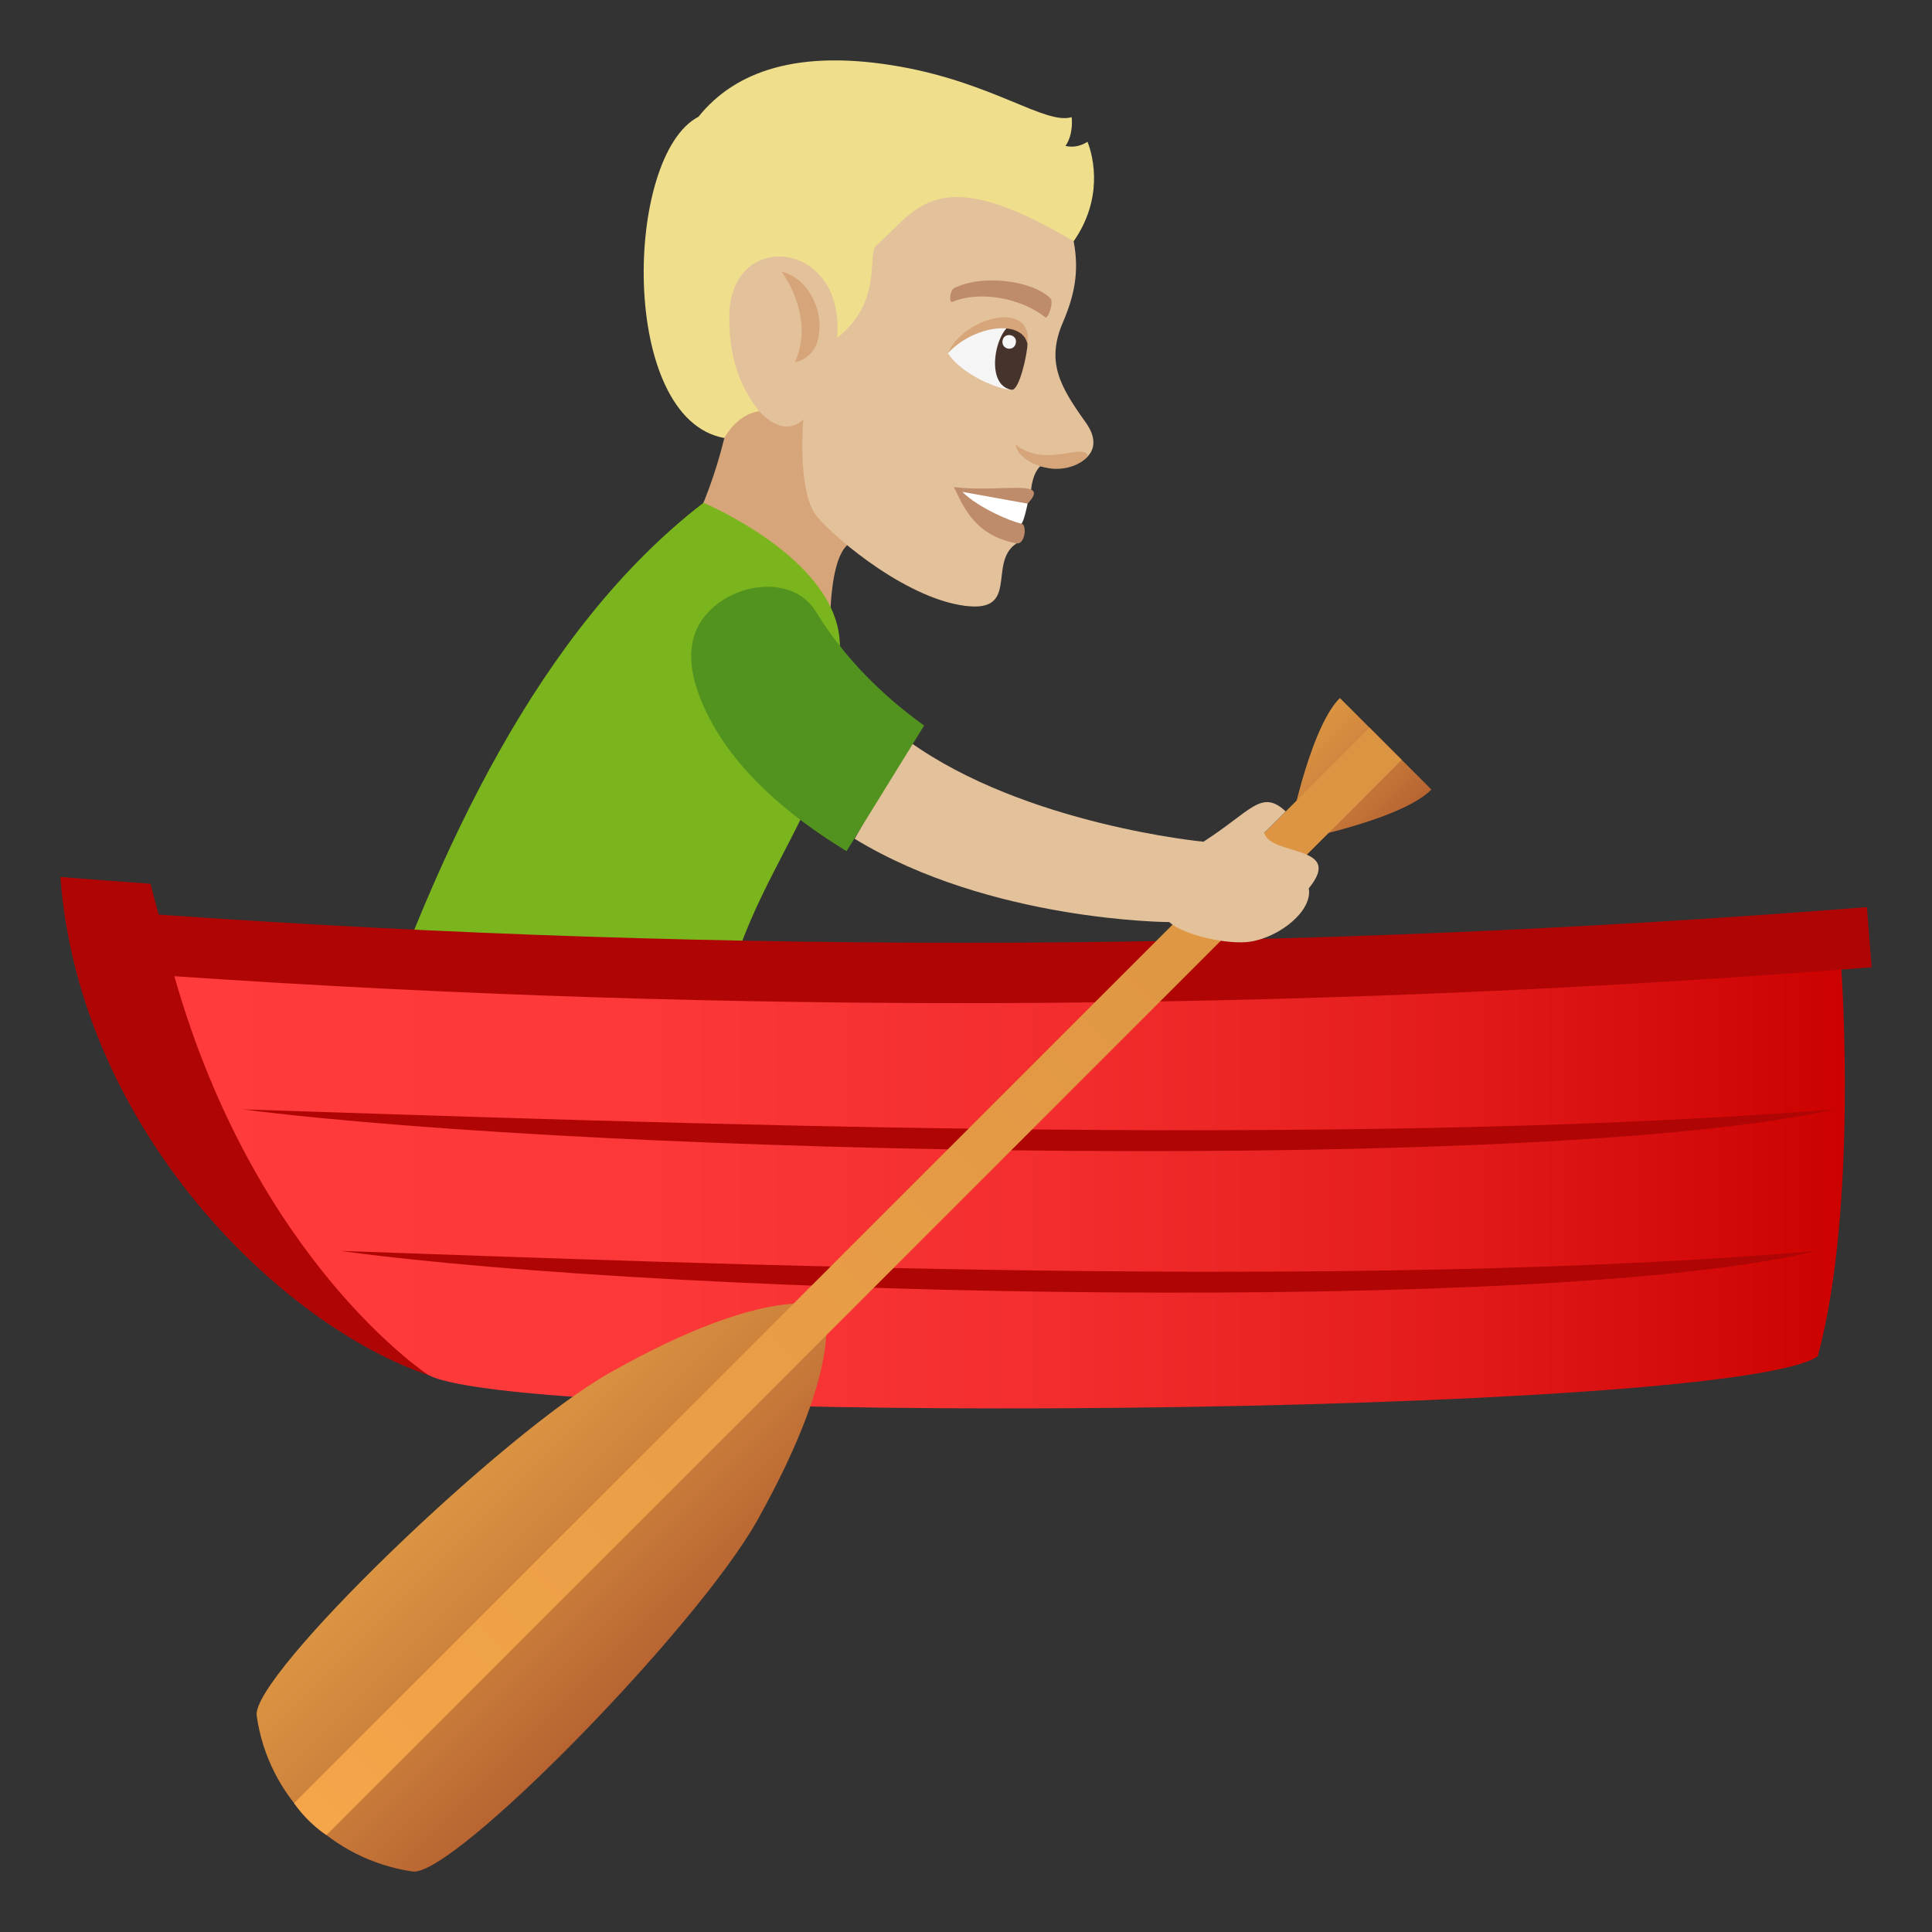 <?xml version="1.0" encoding="utf-8"?>
<!-- Generator: Adobe Illustrator 15.0.0, SVG Export Plug-In . SVG Version: 6.00 Build 0)  -->
<!DOCTYPE svg PUBLIC "-//W3C//DTD SVG 1.1//EN" "http://www.w3.org/Graphics/SVG/1.1/DTD/svg11.dtd">
<svg version="1.1" id="Layer_1" xmlns:x="http://ns.adobe.com/Extensibility/1.0/" xmlns:i="http://ns.adobe.com/AdobeIllustrator/10.0/" xmlns:graph="http://ns.adobe.com/Graphs/1.0/"
	 xmlns="http://www.w3.org/2000/svg" xmlns:xlink="http://www.w3.org/1999/xlink" xmlns:a="http://ns.adobe.com/AdobeSVGViewerExtensions/3.0/"
	 x="0px" y="0px" width="64px" height="64px" viewBox="0 0 64 64" enable-background="new 0 0 64 64" xml:space="preserve">
<rect x="0" y="0" width="64" height="64" fill="#333333" stroke="none"/>
<path fill="#D6A67A" d="M28.908,18.069c-1.744-1.087-1.363,3.611-1.42,4.033c0,0-1.314-2.872-5.118-3.593
	c0,0,1.028-1.537,1.625-4.001C24.782,7.594,28.908,18.069,28.908,18.069z"/>
<path fill="#7AB51D" d="M12.018,35.394c0,0,8.24,2.053,11.598,1.32c-0.03-7.663,4.617-9.243,4.199-15.498
	c-0.184-2.752-4.512-4.56-4.512-4.56C17.864,20.844,14.477,28.16,12.018,35.394z"/>
<path fill="#B00505" d="M14.194,45.552C30.3,42.03,45.932,37.521,60.998,32.12c0.334-0.025,0.668-0.051,1.002-0.078
	c-0.053-0.664-0.105-1.328-0.156-1.993c-18.832,1.488-37.747,1.57-56.589,0.248c-0.09-0.34-0.181-0.681-0.271-1.021
	C3.99,29.205,2.994,29.129,2,29.051C2.63,37.453,9.344,43.924,14.194,45.552z"/>
<linearGradient id="SVGID_1_" gradientUnits="userSpaceOnUse" x1="5.776" y1="39.388" x2="61.113" y2="39.388">
	<stop  offset="0" style="stop-color:#FF3B3B"/>
	<stop  offset="0.282" style="stop-color:#FC3838"/>
	<stop  offset="0.528" style="stop-color:#F32D2D"/>
	<stop  offset="0.762" style="stop-color:#E31B1B"/>
	<stop  offset="0.987" style="stop-color:#CD0302"/>
	<stop  offset="1" style="stop-color:#CC0100"/>
	<a:midPointStop  offset="0" style="stop-color:#FF3B3B"/>
	<a:midPointStop  offset="0.733" style="stop-color:#FF3B3B"/>
	<a:midPointStop  offset="1" style="stop-color:#CC0100"/>
</linearGradient>
<path fill="url(#SVGID_1_)" d="M14.194,45.552c3.267,1.702,43.048,1.39,46.021-0.621c1.342-4.947,0.783-12.811,0.783-12.811
	c-18.381,1.404-36.835,1.476-55.222,0.218C8.463,41.811,14.2,45.561,14.194,45.552z"/>
<path fill="#B00505" d="M60.748,36.75c-9.363,2.129-40.606,1.535-52.705,0C20.959,37.16,44.084,38.073,60.748,36.75z"/>
<path fill="#B00505" d="M60.178,41.438c-8.689,2.129-37.675,1.535-48.897,0C23.262,41.848,44.717,42.761,60.178,41.438z"/>
<path fill="#E3C19B" d="M35.566,7.992c0.197,1.028,0.012,1.823-0.355,2.685c-0.572,1.322-0.084,2.143,0.756,3.319
	c0.801,1.116-0.455,1.688-1.508,1.447c-0.277,0.274-0.303,0.796-0.303,0.796s-0.92,0.47-0.48,1.76
	c-1.002,0.652,0.199,2.416-1.895,2.041c-2.041-0.368-4.416-2.475-4.785-3.022c-0.583-0.862-0.385-3.122-0.385-3.122
	c-1.076,1.024-2.859-1.514-2.419-4.04C24.919,5.667,29.49,0.693,35.566,7.992z"/>
<path fill="#D6A67A" d="M27.105,11.212C27.324,10.22,26.703,9.179,25.891,9c0,0,1.136,1.485,0.438,3.005
	C26.329,12.004,26.96,11.905,27.105,11.212z"/>
<path fill="#F5F5F5" d="M31.4,11.7c0.441,0.697,1.709,1.237,2.163,1.213C35.096,9.869,32.298,10.456,31.4,11.7z"/>
<path fill="#45332C" d="M33.51,12.913c-1.249-0.223-0.055-3.492,0.527-1.535C34.039,11.706,33.762,12.96,33.51,12.913z"/>
<path fill="#D6A67A" d="M31.4,11.7c0.525-1.201,2.821-1.788,2.637-0.322C33.813,10.537,32.208,10.819,31.4,11.7z"/>
<path fill="#F5F5F5" d="M33.652,11.356c-0.051,0.309-0.494,0.229-0.441-0.077C33.262,10.993,33.703,11.071,33.652,11.356z"/>
<path fill="#BF8C6B" d="M31.609,9.543c0.979-0.486,2.647-0.222,3.186,0.341c0.123,0.109-0.074,0.705-0.174,0.627
	c-0.783-0.636-2.17-0.894-3.075-0.509C31.431,10.05,31.46,9.61,31.609,9.543z"/>
<path fill="#BF8C6B" d="M34.041,16.684c-0.441,0.187-0.203,0.662-0.203,0.662c0.191,0.033,0.119,0.705-0.162,0.652
	c-1.413-0.254-1.786-1.275-2.077-1.863C33.164,16.33,34.852,15.826,34.041,16.684z"/>
<path fill="#FFFFFF" d="M34.041,16.684c0,0-0.119,0.586-0.203,0.662c-0.309-0.055-1.413-0.51-1.959-1.052L34.041,16.684z"/>
<path fill="#EFDE8B" d="M23.138,3.868c1.211-1.514,3.32-2.261,6.69-1.659c3.102,0.555,4.793,1.927,5.672,1.673
	c0,0,0.076,0.548-0.205,0.952c0.426,0.099,0.73-0.144,0.73-0.138c0.215,0.543,0.51,1.906-0.459,3.296
	c-4.586-2.721-5.178-1.037-6.542,0.144c-0.313,0.275,0.246,1.846-1.295,3.061c0.287-3.257-3.518-3.629-3.569-0.775
	c-0.032,1.828,0.628,2.718,0.989,3.203c-0.75,0.094-1.155,0.885-1.155,0.885C20.494,13.88,20.676,5.145,23.138,3.868z"/>
<path fill="#D6A67A" d="M33.639,14.721c0.072,0.465,0.688,0.717,1.068,0.784c0.514,0.093,1.047-0.069,1.334-0.395
	C35.924,14.634,34.623,15.529,33.639,14.721z"/>
<linearGradient id="SVGID_2_" gradientUnits="userSpaceOnUse" x1="38.726" y1="290.641" x2="47.478" y2="290.641" gradientTransform="matrix(0.707 0.707 -0.707 0.707 193.792 -184.212)">
	<stop  offset="0" style="stop-color:#DB9442"/>
	<stop  offset="0.395" style="stop-color:#CF843D"/>
	<stop  offset="1" style="stop-color:#B86432"/>
	<a:midPointStop  offset="0" style="stop-color:#DB9442"/>
	<a:midPointStop  offset="0.558" style="stop-color:#DB9442"/>
	<a:midPointStop  offset="1" style="stop-color:#B86432"/>
</linearGradient>
<path fill="url(#SVGID_2_)" d="M20.201,45.474C16.65,47.479,8.316,55.509,8.503,56.834c0.379,2.689,2.504,4.773,5.163,5.162
	c1.34,0.194,9.422-8.062,11.423-11.636c2.995-5.359,2.192-7.086,2.192-7.086S25.515,42.473,20.201,45.474z"/>
<linearGradient id="SVGID_3_" gradientUnits="userSpaceOnUse" x1="40.96" y1="254.559" x2="45.25" y2="254.559" gradientTransform="matrix(0.707 0.707 -0.707 0.707 193.792 -184.212)">
	<stop  offset="0" style="stop-color:#DB9442"/>
	<stop  offset="0.395" style="stop-color:#CF843D"/>
	<stop  offset="1" style="stop-color:#B86432"/>
	<a:midPointStop  offset="0" style="stop-color:#DB9442"/>
	<a:midPointStop  offset="0.558" style="stop-color:#DB9442"/>
	<a:midPointStop  offset="1" style="stop-color:#B86432"/>
</linearGradient>
<path fill="url(#SVGID_3_)" d="M47.418,26.156l-3.033-3.034c-1.057,1.057-1.74,4.774-1.74,4.774S46.361,27.214,47.418,26.156z"/>
<linearGradient id="SVGID_4_" gradientUnits="userSpaceOnUse" x1="43.103" y1="302.705" x2="43.103" y2="252.257" gradientTransform="matrix(0.707 0.707 -0.707 0.707 193.792 -184.212)">
	<stop  offset="0" style="stop-color:#F5A54A"/>
	<stop  offset="0.34" style="stop-color:#EB9E47"/>
	<stop  offset="1" style="stop-color:#DB9442"/>
	<a:midPointStop  offset="0" style="stop-color:#F5A54A"/>
	<a:midPointStop  offset="0.442" style="stop-color:#F5A54A"/>
	<a:midPointStop  offset="1" style="stop-color:#DB9442"/>
</linearGradient>
<path fill="url(#SVGID_4_)" d="M10.813,60.79c0,0-0.595-0.369-1.072-1.059l35.626-35.626l1.066,1.066L10.813,60.79z"/>
<path fill="#E3C19B" d="M41.877,27.591l0.713-0.711c-0.807-0.756-1.139-0.012-2.725,1.003c0,0-5.906-0.559-9.75-3.321l-1.803,3.224
	c4.5,2.743,10.422,2.759,10.422,2.759c0.477,0.443,1.969,0.758,2.676,0.65c0.973-0.148,2.078-1.017,1.945-1.768
	C44.549,27.968,42.1,28.374,41.877,27.591z"/>
<path fill="#529320" d="M27.025,20.258c-0.702-1.144-2.469-1.017-3.462-0.081c-0.995,0.934-0.733,2.258-0.14,3.466
	c0.902,1.828,2.615,3.333,4.62,4.553l2.57-4.161C29.246,23.051,27.982,21.816,27.025,20.258z"/>
</svg>
